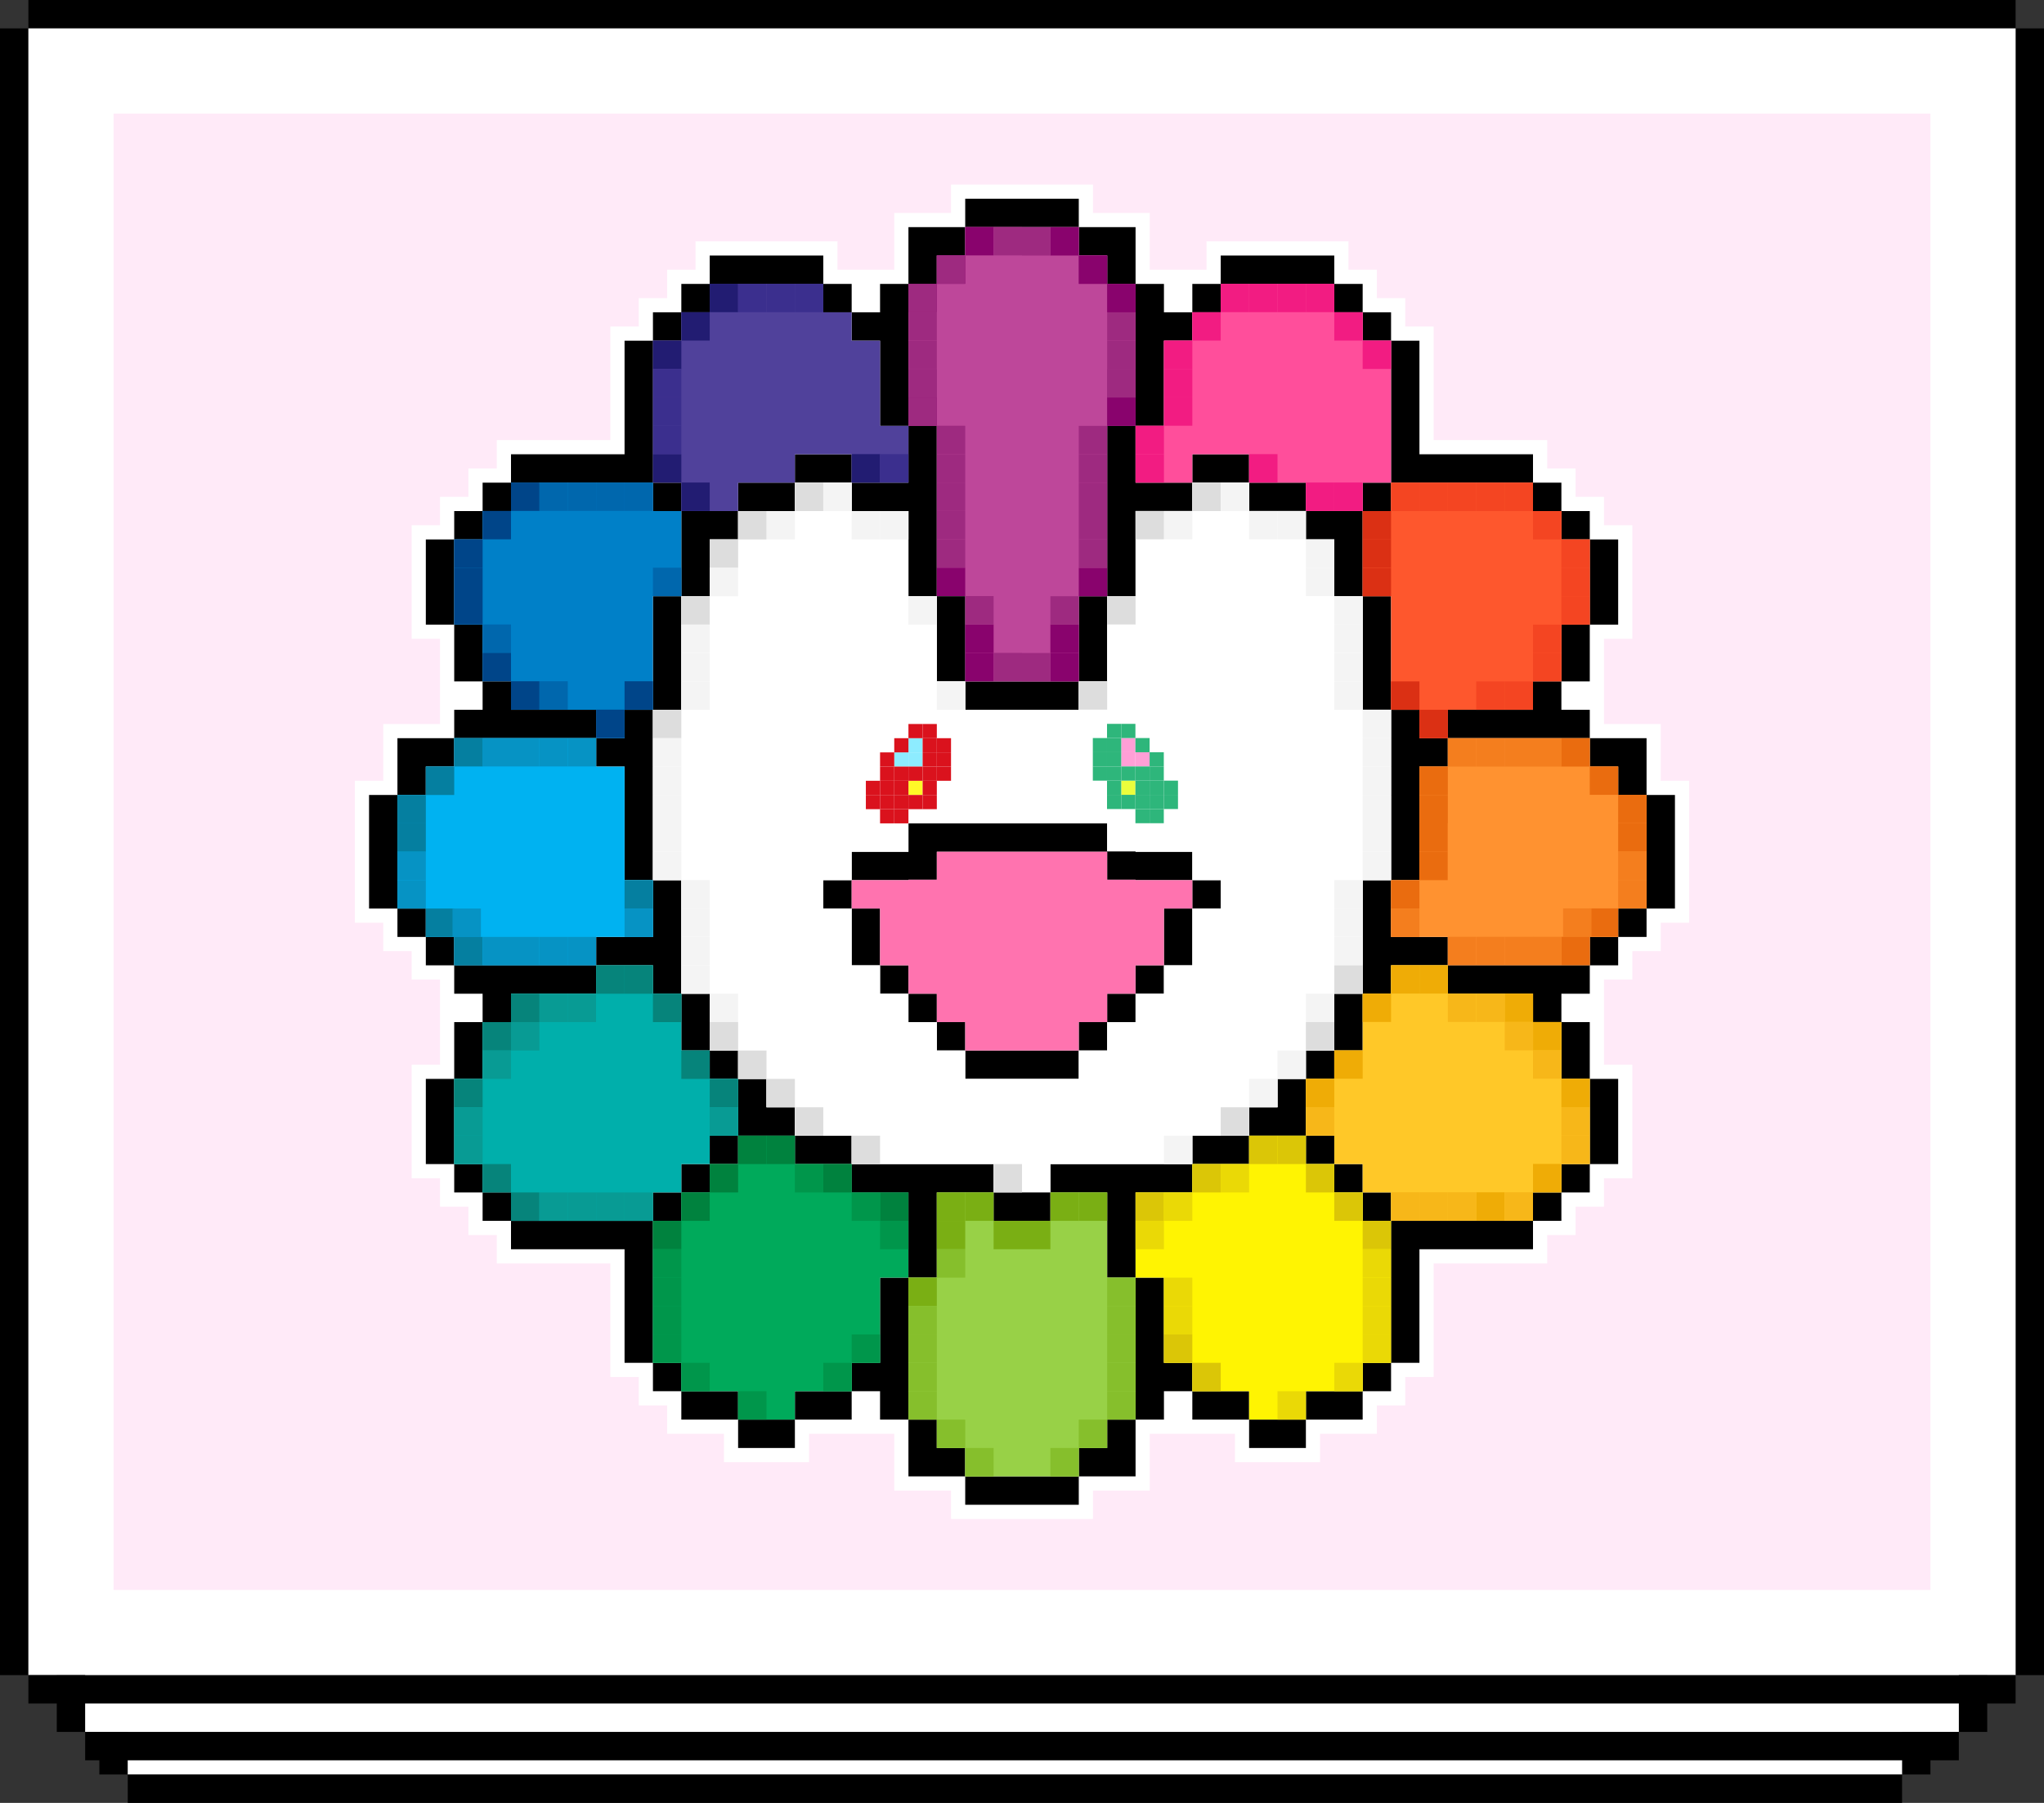 <?xml version="1.0" encoding="UTF-8"?>
<svg id="Layer_1" data-name="Layer 1" xmlns="http://www.w3.org/2000/svg" viewBox="0 0 144 127">
  <rect x="0" y="0" width="144" height="127" fill="#333333" stroke="none"/>
  <defs>
    <style>
      .cls-1 {
        fill: #89036d;
      }

      .cls-2 {
        fill: #057fa0;
      }

      .cls-3 {
        fill: #fff927;
      }

      .cls-4 {
        fill: #ffc828;
      }

      .cls-5 {
        fill: #f47e1e;
      }

      .cls-6 {
        fill: #ebfd3c;
      }

      .cls-7 {
        fill: #9e2a80;
      }

      .cls-8 {
        fill: #004589;
      }

      .cls-9 {
        fill: #efac06;
      }

      .cls-10 {
        fill: #00afab;
      }

      .cls-11 {
        fill: #2eb67b;
      }

      .cls-12 {
        fill: #f4f4f4;
      }

      .cls-13 {
        fill: #50419b;
      }

      .cls-14 {
        fill: #221c72;
      }

      .cls-15 {
        fill: #f21c82;
      }

      .cls-16 {
        fill: #3b2f8e;
      }

      .cls-17 {
        fill: #ff9230;
      }

      .cls-18 {
        fill: #fff402;
      }

      .cls-19 {
        fill: #fe572d;
      }

      .cls-20 {
        fill: #00aa5b;
      }

      .cls-21 {
        fill: #ddd;
      }

      .cls-22 {
        fill: #0067ad;
      }

      .cls-23 {
        fill: #ead906;
      }

      .cls-24 {
        fill: #fff;
      }

      .cls-25 {
        fill: #ea6c0f;
      }

      .cls-26 {
        fill: #0080c8;
      }

      .cls-27 {
        fill: #be479a;
      }

      .cls-28 {
        fill: #06847b;
      }

      .cls-29 {
        fill: #f44522;
      }

      .cls-30 {
        fill: #f7b719;
      }

      .cls-31 {
        fill: #ff73af;
      }

      .cls-32 {
        fill: #0693c4;
      }

      .cls-33 {
        fill: #dbc607;
      }

      .cls-34 {
        fill: #00964b;
      }

      .cls-35 {
        fill: #8decff;
      }

      .cls-36 {
        fill: #98d147;
      }

      .cls-37 {
        fill: #86bf2c;
      }

      .cls-38 {
        fill: #7aaf14;
      }

      .cls-39 {
        fill: #00b2f1;
      }

      .cls-40 {
        fill: #ff4e9b;
      }

      .cls-41 {
        fill: #db3014;
      }

      .cls-42 {
        fill: #ff9fd6;
      }

      .cls-43 {
        fill: #089b94;
      }

      .cls-44 {
        fill: #da121d;
      }

      .cls-45 {
        fill: #00823e;
      }

      .cls-46 {
        fill: #ffeaf8;
      }
    </style>
  </defs>
  <g>
    <g>
      <rect x="9" y="7" width="125" height="2"/>
      <rect x="7" y="9" width="2" height="116"/>
      <rect x="134" y="9" width="2" height="116"/>
      <rect class="cls-24" x="9" y="9" width="125" height="116"/>
      <rect class="cls-46" x="15" y="15" width="113" height="104"/>
      <rect x="9" y="125" width="125" height="2"/>
    </g>
    <g>
      <rect x="6" y="4" width="132" height="2"/>
      <rect x="4" y="6" width="2" height="116"/>
      <rect x="138" y="6" width="2" height="116"/>
      <rect class="cls-24" x="6" y="6" width="132" height="116"/>
      <rect class="cls-46" x="12" y="12" width="120" height="104"/>
      <rect x="6" y="122" width="132" height="2"/>
    </g>
    <g>
      <rect x="2" width="140" height="2"/>
      <rect y="2" width="2" height="116"/>
      <rect x="142" y="2" width="2" height="116"/>
      <rect class="cls-24" x="2" y="2" width="140" height="116"/>
      <rect class="cls-46" x="8" y="8" width="128" height="104"/>
      <rect x="2" y="118" width="140" height="2"/>
    </g>
  </g>
  <g>
    <polygon class="cls-24" points="67 107 67 105 63 105 63 101 57 101 57 103 51 103 51 101 47 101 47 99 45 99 45 97 43 97 43 89 35 89 35 87 33 87 33 85 31 85 31 83 29 83 29 75 31 75 31 69 29 69 29 67 27 67 27 65 25 65 25 55 27 55 27 51 31 51 31 49 31 45 29 45 29 37 31 37 31 35 33 35 33 33 35 33 35 31 43 31 43 23 45 23 45 21 47 21 47 19 49 19 49 17 59 17 59 19 61 19 61 21 61 19 63 19 63 15 67 15 67 13 77 13 77 15 81 15 81 19 83 19 83 20 83 19 85 19 85 17 95 17 95 19 97 19 97 21 99 21 99 23 101 23 101 31 109 31 109 33 111 33 111 35 113 35 113 37 115 37 115 45 113 45 113 49 111 49 113 49 113 51 117 51 117 55 119 55 119 65 117 65 117 67 115 67 115 69 113 69 113 71 111 71 113 71 113 75 115 75 115 83 113 83 113 85 111 85 111 87 109 87 109 89 101 89 101 97 99 97 99 99 97 99 97 101 93 101 93 103 87 103 87 101 81 101 81 105 77 105 77 107 67 107"/>
    <g>
      <g>
        <polygon points="80 16 80 20 78 20 78 18 76 18 76 16 80 16"/>
        <polygon points="84 22 84 24 82 24 82 30 80 30 80 20 82 20 82 22 84 22"/>
        <rect x="86" y="18" width="8" height="2"/>
        <rect x="84" y="20" width="2" height="2"/>
        <rect x="94" y="20" width="2" height="2"/>
        <rect x="96" y="22" width="2" height="2"/>
        <polygon points="108 32 108 34 98 34 98 24 100 24 100 32 108 32"/>
        <rect x="96" y="34" width="2" height="2"/>
        <rect x="84" y="32" width="4" height="2"/>
        <polygon points="84 34 84 36 80 36 80 42 78 42 78 30 80 30 80 34 84 34"/>
        <rect x="88" y="34" width="4" height="2"/>
        <polygon class="cls-40" points="98 24 98 34 96 34 96 36 92 36 92 34 88 34 88 32 84 32 84 34 80 34 80 30 82 30 82 24 84 24 84 22 86 22 86 20 94 20 94 22 96 22 96 24 98 24"/>
        <polygon points="96 36 96 42 94 42 94 38 92 38 92 36 96 36"/>
        <rect x="76" y="42" width="2" height="6"/>
        <rect x="96" y="42" width="2" height="8"/>
        <rect x="68" y="48" width="8" height="2"/>
        <polygon points="102 52 102 54 100 54 100 62 98 62 98 50 100 50 100 52 102 52"/>
        <polygon points="102 66 102 68 98 68 98 70 96 70 96 62 98 62 98 66 102 66"/>
        <rect x="94" y="70" width="2" height="4"/>
        <rect x="92" y="74" width="2" height="2"/>
        <polygon points="92 76 92 80 88 80 88 78 90 78 90 76 92 76"/>
        <rect x="84" y="80" width="4" height="2"/>
        <polygon points="84 82 84 84 80 84 80 90 78 90 78 84 74 84 74 82 84 82"/>
        <rect x="108" y="34" width="2" height="2"/>
        <rect x="110" y="36" width="2" height="2"/>
        <rect x="112" y="38" width="2" height="6"/>
        <rect x="110" y="44" width="2" height="4"/>
        <polygon class="cls-19" points="112 38 112 44 110 44 110 48 108 48 108 50 102 50 102 52 100 52 100 50 98 50 98 42 96 42 96 36 98 36 98 34 108 34 108 36 110 36 110 38 112 38"/>
        <polygon points="112 50 112 52 102 52 102 50 108 50 108 48 110 48 110 50 112 50"/>
        <polygon points="116 52 116 56 114 56 114 54 112 54 112 52 116 52"/>
        <rect x="92" y="80" width="2" height="2"/>
        <rect x="94" y="82" width="2" height="2"/>
        <rect x="96" y="84" width="2" height="2"/>
        <polygon points="84 96 84 98 82 98 82 100 80 100 80 90 82 90 82 96 84 96"/>
        <rect x="96" y="96" width="2" height="2"/>
        <rect x="84" y="98" width="4" height="2"/>
        <rect x="92" y="98" width="4" height="2"/>
        <rect x="88" y="100" width="4" height="2"/>
        <rect x="116" y="56" width="2" height="8"/>
        <rect x="114" y="64" width="2" height="2"/>
        <rect x="112" y="66" width="2" height="2"/>
        <polygon class="cls-17" points="116 56 116 64 114 64 114 66 112 66 112 68 102 68 102 66 98 66 98 62 100 62 100 54 102 54 102 52 112 52 112 54 114 54 114 56 116 56"/>
        <polygon points="112 68 112 70 110 70 110 72 108 72 108 70 102 70 102 68 112 68"/>
        <rect x="110" y="72" width="2" height="4"/>
        <rect x="112" y="76" width="2" height="6"/>
        <rect x="110" y="82" width="2" height="2"/>
        <rect x="108" y="84" width="2" height="2"/>
        <polygon class="cls-18" points="98 86 98 96 96 96 96 98 92 98 92 100 88 100 88 98 84 98 84 96 82 96 82 90 80 90 80 84 84 84 84 82 88 82 88 80 92 80 92 82 94 82 94 84 96 84 96 86 98 86"/>
        <polygon class="cls-4" points="112 76 112 82 110 82 110 84 108 84 108 86 98 86 98 84 96 84 96 82 94 82 94 80 92 80 92 76 94 76 94 74 96 74 96 70 98 70 98 68 102 68 102 70 108 70 108 72 110 72 110 76 112 76"/>
        <polygon points="108 86 108 88 100 88 100 96 98 96 98 86 108 86"/>
        <polygon points="84 60 84 62 80 62 80 61.97 78 61.97 78 60 66 60 66 61.97 64 61.97 64 62 60 62 60 60 64 60 64 58 78 58 78 59.97 80 59.97 80 60 84 60"/>
        <rect x="58" y="62" width="2" height="2"/>
        <rect x="60" y="64" width="2" height="4"/>
        <rect x="62" y="68" width="2" height="2"/>
        <rect x="64" y="70" width="2" height="2"/>
        <rect x="66" y="72" width="2" height="2"/>
        <rect x="84" y="62" width="2" height="2"/>
        <rect x="82" y="64" width="2" height="4"/>
        <rect x="80" y="68" width="2" height="2"/>
        <rect x="78" y="70" width="2" height="2"/>
        <rect x="76" y="72" width="2" height="2"/>
        <rect x="68" y="74" width="8" height="2"/>
        <rect x="68" y="14" width="8" height="2"/>
        <polygon points="68 16 68 18 66 18 66 20 64 20 64 16 68 16"/>
        <rect x="50" y="18" width="8" height="2"/>
        <rect x="58" y="20" width="2" height="2"/>
        <rect x="48" y="20" width="2" height="2"/>
        <polygon points="64 20 64 30 62 30 62 24 60 24 60 22 62 22 62 20 64 20"/>
        <rect x="46" y="22" width="2" height="2"/>
        <rect x="46" y="34" width="2" height="2"/>
        <polygon points="52 36 52 38 50 38 50 42 48 42 48 36 52 36"/>
        <rect x="56" y="32" width="4" height="2"/>
        <rect x="52" y="34" width="4" height="2"/>
        <polygon points="66 30 66 42 64 42 64 36 60 36 60 34 64 34 64 30 66 30"/>
        <rect x="46" y="42" width="2" height="8"/>
        <polygon class="cls-27" points="80 20 80 30 78 30 78 42 76 42 76 48 68 48 68 42 66 42 66 30 64 30 64 20 66 20 66 18 68 18 68 16 76 16 76 18 78 18 78 20 80 20"/>
        <rect x="66" y="42" width="2" height="6"/>
        <polygon points="46 50 46 62 44 62 44 54 42 54 42 52 44 52 44 50 46 50"/>
        <polygon points="48 62 48 70 46 70 46 68 42 68 42 66 46 66 46 62 48 62"/>
        <rect x="48" y="70" width="2" height="4"/>
        <rect x="50" y="74" width="2" height="2"/>
        <polygon points="56 78 56 80 52 80 52 76 54 76 54 78 56 78"/>
        <rect x="56" y="80" width="4" height="2"/>
        <polygon points="64 90 64 100 62 100 62 98 60 98 60 96 62 96 62 90 64 90"/>
        <polygon class="cls-13" points="64 30 64 34 60 34 60 32 56 32 56 34 52 34 52 36 48 36 48 34 46 34 46 24 48 24 48 22 50 22 50 20 58 20 58 22 60 22 60 24 62 24 62 30 64 30"/>
        <polygon points="46 24 46 34 36 34 36 32 44 32 44 24 46 24"/>
        <rect x="34" y="34" width="2" height="2"/>
        <rect x="32" y="36" width="2" height="2"/>
        <rect x="30" y="38" width="2" height="6"/>
        <rect x="32" y="44" width="2" height="4"/>
        <polygon class="cls-26" points="48 36 48 42 46 42 46 50 44 50 44 52 42 52 42 50 36 50 36 48 34 48 34 44 32 44 32 38 34 38 34 36 36 36 36 34 46 34 46 36 48 36"/>
        <polygon points="42 50 42 52 32 52 32 50 34 50 34 48 36 48 36 50 42 50"/>
        <polygon points="32 52 32 54 30 54 30 56 28 56 28 52 32 52"/>
        <rect x="50" y="80" width="2" height="2"/>
        <rect x="48" y="82" width="2" height="2"/>
        <rect x="46" y="84" width="2" height="2"/>
        <polygon points="46 86 46 96 44 96 44 88 36 88 36 86 46 86"/>
        <rect x="46" y="96" width="2" height="2"/>
        <rect x="56" y="98" width="4" height="2"/>
        <rect x="48" y="98" width="4" height="2"/>
        <rect x="52" y="100" width="4" height="2"/>
        <rect x="26" y="56" width="2" height="8"/>
        <rect x="28" y="64" width="2" height="2"/>
        <rect x="30" y="66" width="2" height="2"/>
        <polygon class="cls-39" points="46 62 46 66 42 66 42 68 32 68 32 66 30 66 30 64 28 64 28 56 30 56 30 54 32 54 32 52 42 52 42 54 44 54 44 62 46 62"/>
        <polygon points="42 68 42 70 36 70 36 72 34 72 34 70 32 70 32 68 42 68"/>
        <rect x="32" y="72" width="2" height="4"/>
        <rect x="30" y="76" width="2" height="6"/>
        <rect x="32" y="82" width="2" height="2"/>
        <polygon class="cls-10" points="52 76 52 80 50 80 50 82 48 82 48 84 46 84 46 86 36 86 36 84 34 84 34 82 32 82 32 76 34 76 34 72 36 72 36 70 42 70 42 68 46 68 46 70 48 70 48 74 50 74 50 76 52 76"/>
        <rect x="34" y="84" width="2" height="2"/>
        <polygon points="68 102 68 104 64 104 64 100 66 100 66 102 68 102"/>
        <rect x="68" y="104" width="8" height="2"/>
        <polygon points="80 100 80 104 76 104 76 102 78 102 78 100 80 100"/>
        <polygon class="cls-20" points="64 84 64 90 62 90 62 96 60 96 60 98 56 98 56 100 52 100 52 98 48 98 48 96 46 96 46 86 48 86 48 84 50 84 50 82 52 82 52 80 56 80 56 82 60 82 60 84 64 84"/>
        <polygon points="70 82 70 84 66 84 66 90 64 90 64 84 60 84 60 82 70 82"/>
        <path class="cls-24" d="M96,50v-8h-2v-4h-2v-2h-4v-2h-4v2h-4v6h-2v6h-2v2h-8v-2h-2v-6h-2v-6h-4v-2h-4v2h-4v2h-2v4h-2v8h-2v12h2v8h2v4h2v2h2v2h2v2h4v2h10v2h4v-2h10v-2h4v-2h2v-2h2v-2h2v-4h2v-8h2v-12h-2ZM86,64h-2v4h-2v2h-2v2h-2v2h-2v2h-8v-2h-2v-2h-2v-2h-2v-2h-2v-4h-2v-2h2v-2h4v-2h14v1.97h2v.03h4v2h2v2Z"/>
        <polygon class="cls-31" points="84 62 84 64 82 64 82 68 80 68 80 70 78 70 78 72 76 72 76 74 68 74 68 72 66 72 66 70 64 70 64 68 62 68 62 64 60 64 60 62 64 62 64 61.97 66 61.97 66 60 78 60 78 61.97 80 61.97 80 62 84 62"/>
        <polygon class="cls-36" points="80 90 80 100 78 100 78 102 76 102 76 104 68 104 68 102 66 102 66 100 64 100 64 90 66 90 66 84 70 84 70 86 74 86 74 84 78 84 78 90 80 90"/>
        <rect x="70" y="84" width="4" height="2"/>
      </g>
      <g>
        <g>
          <rect class="cls-33" x="80" y="84" width="2" height="2"/>
          <rect class="cls-23" x="80" y="86" width="2" height="2"/>
          <rect class="cls-23" x="82" y="90" width="2" height="2"/>
          <rect class="cls-23" x="82" y="92" width="2" height="2"/>
          <rect class="cls-33" x="82" y="94" width="2" height="2"/>
          <rect class="cls-33" x="84" y="96" width="2" height="2"/>
          <rect class="cls-23" x="82" y="84" width="2" height="2"/>
          <rect class="cls-33" x="84" y="82" width="2" height="2"/>
          <rect class="cls-23" x="86" y="82" width="2" height="2"/>
          <rect class="cls-33" x="88" y="80" width="2" height="2"/>
          <rect class="cls-33" x="90" y="80" width="2" height="2"/>
          <rect class="cls-33" x="92" y="82" width="2" height="2"/>
          <rect class="cls-33" x="94" y="84" width="2" height="2"/>
          <rect class="cls-33" x="96" y="86" width="2" height="2"/>
          <rect class="cls-23" x="96" y="88" width="2" height="2"/>
          <rect class="cls-23" x="96" y="90" width="2" height="2"/>
          <rect class="cls-23" x="96" y="92" width="2" height="2"/>
          <rect class="cls-23" x="96" y="94" width="2" height="2"/>
          <rect class="cls-23" x="94" y="96" width="2" height="2"/>
          <rect class="cls-23" x="90" y="98" width="2" height="2"/>
        </g>
        <g>
          <rect class="cls-38" x="64" y="90" width="2" height="2"/>
          <rect class="cls-37" x="64" y="92" width="2" height="2"/>
          <rect class="cls-37" x="64" y="94" width="2" height="2"/>
          <rect class="cls-37" x="64" y="96" width="2" height="2"/>
          <rect class="cls-37" x="64" y="98" width="2" height="2"/>
          <rect class="cls-37" x="66" y="100" width="2" height="2"/>
          <rect class="cls-37" x="68" y="102" width="2" height="2"/>
          <rect class="cls-38" x="66" y="84" width="2" height="2"/>
          <rect class="cls-38" x="66" y="86" width="2" height="2"/>
          <rect class="cls-37" x="66" y="88" width="2" height="2"/>
          <rect class="cls-38" x="68" y="84" width="2" height="2"/>
          <rect class="cls-38" x="74" y="84" width="2" height="2"/>
          <rect class="cls-38" x="72" y="86" width="2" height="2"/>
          <rect class="cls-38" x="70" y="86" width="2" height="2"/>
          <rect class="cls-38" x="76" y="84" width="2" height="2"/>
          <rect class="cls-37" x="78" y="90" width="2" height="2"/>
          <rect class="cls-37" x="78" y="92" width="2" height="2"/>
          <rect class="cls-37" x="78" y="94" width="2" height="2"/>
          <rect class="cls-37" x="78" y="96" width="2" height="2"/>
          <rect class="cls-37" x="78" y="98" width="2" height="2"/>
          <rect class="cls-37" x="76" y="100" width="2" height="2"/>
          <rect class="cls-37" x="74" y="102" width="2" height="2"/>
        </g>
        <g>
          <rect class="cls-45" x="52" y="80" width="2" height="2"/>
          <rect class="cls-45" x="50" y="82" width="2" height="2"/>
          <rect class="cls-45" x="48" y="84" width="2" height="2"/>
          <rect class="cls-45" x="46" y="86" width="2" height="2"/>
          <rect class="cls-34" x="46" y="88" width="2" height="2"/>
          <rect class="cls-34" x="46" y="90" width="2" height="2"/>
          <rect class="cls-34" x="46" y="92" width="2" height="2"/>
          <rect class="cls-34" x="46" y="94" width="2" height="2"/>
          <rect class="cls-34" x="48" y="96" width="2" height="2"/>
          <rect class="cls-34" x="52" y="98" width="2" height="2"/>
          <rect class="cls-34" x="58" y="96" width="2" height="2"/>
          <rect class="cls-34" x="60" y="94" width="2" height="2"/>
          <rect class="cls-45" x="54" y="80" width="2" height="2"/>
          <rect class="cls-45" x="58" y="82" width="2" height="2"/>
          <rect class="cls-34" x="56" y="82" width="2" height="2"/>
          <rect class="cls-45" x="62" y="84" width="2" height="2"/>
          <rect class="cls-34" x="62" y="86" width="2" height="2"/>
          <rect class="cls-34" x="60" y="84" width="2" height="2"/>
        </g>
        <g>
          <rect class="cls-43" x="39.99" y="70" width="2" height="2"/>
          <rect class="cls-43" x="38" y="70" width="2" height="2"/>
          <rect class="cls-28" x="36" y="70" width="2" height="2"/>
          <rect class="cls-43" x="36" y="72" width="2" height="2"/>
          <rect class="cls-28" x="34" y="72" width="2" height="2"/>
          <rect class="cls-43" x="34" y="74" width="2" height="2"/>
          <rect class="cls-28" x="32" y="76" width="2" height="2"/>
          <rect class="cls-43" x="32" y="78" width="2" height="2"/>
          <rect class="cls-43" x="32" y="80" width="2" height="2"/>
          <rect class="cls-28" x="34" y="82" width="2" height="2"/>
          <rect class="cls-28" x="36" y="84" width="2" height="2"/>
          <rect class="cls-43" x="38" y="84" width="2" height="2"/>
          <rect class="cls-43" x="40" y="84" width="2" height="2"/>
          <rect class="cls-43" x="42" y="84" width="2" height="2"/>
          <rect class="cls-43" x="44" y="84" width="2" height="2"/>
          <rect class="cls-28" x="46" y="70" width="2" height="2"/>
          <rect class="cls-28" x="48" y="74" width="2" height="2"/>
          <rect class="cls-28" x="50" y="76" width="2" height="2"/>
          <rect class="cls-43" x="50" y="78" width="2" height="2"/>
          <rect class="cls-28" x="44" y="68" width="2" height="2"/>
          <rect class="cls-28" x="42" y="68" width="2" height="2"/>
        </g>
        <g>
          <rect class="cls-32" x="38" y="51.99" width="2" height="2"/>
          <rect class="cls-32" x="40" y="51.99" width="2" height="2"/>
          <rect class="cls-32" x="34" y="51.99" width="2" height="2"/>
          <rect class="cls-32" x="36" y="51.99" width="2" height="2"/>
          <rect class="cls-2" x="32" y="51.99" width="2" height="2"/>
          <rect class="cls-2" x="30" y="54" width="2" height="2"/>
          <rect class="cls-2" x="28" y="56" width="2" height="2"/>
          <rect class="cls-2" x="28" y="58" width="2" height="2"/>
          <rect class="cls-32" x="28" y="60" width="2" height="2"/>
          <rect class="cls-32" x="28" y="62" width="2" height="2"/>
          <rect class="cls-2" x="30" y="64" width="2" height="2"/>
          <rect class="cls-32" x="31.88" y="64" width="2" height="2"/>
          <rect class="cls-2" x="32" y="66" width="2" height="2"/>
          <rect class="cls-32" x="34" y="66" width="2" height="2"/>
          <rect class="cls-32" x="36" y="66" width="2" height="2"/>
          <rect class="cls-32" x="38" y="66" width="2" height="2"/>
          <rect class="cls-32" x="39.99" y="66" width="2" height="2"/>
          <rect class="cls-2" x="44" y="62" width="2" height="2" transform="translate(108 18) rotate(90)"/>
          <rect class="cls-32" x="44" y="64" width="2" height="2" transform="translate(110 20) rotate(90)"/>
        </g>
        <g>
          <rect class="cls-9" x="106" y="70" width="2" height="2" transform="translate(214.01 141.99) rotate(-180)"/>
          <rect class="cls-9" x="108" y="72" width="2" height="2" transform="translate(218 145.99) rotate(-180)"/>
          <rect class="cls-9" x="110" y="76" width="2" height="2" transform="translate(222 153.99) rotate(-180)"/>
          <rect class="cls-9" x="108" y="82" width="2" height="2" transform="translate(218 165.99) rotate(-180)"/>
          <rect class="cls-9" x="104" y="84" width="2" height="2" transform="translate(210 169.99) rotate(-180)"/>
          <rect class="cls-9" x="96" y="70" width="2" height="2" transform="translate(194 141.99) rotate(-180)"/>
          <rect class="cls-9" x="94" y="74" width="2" height="2" transform="translate(190 149.99) rotate(-180)"/>
          <rect class="cls-9" x="92" y="76" width="2" height="2" transform="translate(186 153.99) rotate(-180)"/>
          <rect class="cls-9" x="98" y="68" width="2" height="2" transform="translate(198 137.99) rotate(-180)"/>
          <rect class="cls-9" x="100" y="68" width="2" height="2" transform="translate(202 137.99) rotate(-180)"/>
        </g>
        <g>
          <rect class="cls-5" x="104" y="51.99" width="2" height="2" transform="translate(210 105.99) rotate(-180)"/>
          <rect class="cls-5" x="102" y="51.99" width="2" height="2" transform="translate(206 105.99) rotate(-180)"/>
          <rect class="cls-5" x="108" y="51.99" width="2" height="2" transform="translate(218 105.99) rotate(-180)"/>
          <rect class="cls-5" x="106" y="51.99" width="2" height="2" transform="translate(214 105.99) rotate(-180)"/>
          <rect class="cls-25" x="110" y="51.99" width="2" height="2" transform="translate(222 105.99) rotate(-180)"/>
          <rect class="cls-25" x="112" y="54" width="2" height="2" transform="translate(226 109.99) rotate(-180)"/>
          <rect class="cls-25" x="114" y="56" width="2" height="2" transform="translate(230 113.99) rotate(-180)"/>
          <rect class="cls-25" x="114" y="58" width="2" height="2" transform="translate(230 117.99) rotate(-180)"/>
          <rect class="cls-5" x="114" y="60" width="2" height="2" transform="translate(230 121.99) rotate(-180)"/>
          <rect class="cls-5" x="114" y="62" width="2" height="2" transform="translate(230 125.99) rotate(-180)"/>
          <rect class="cls-25" x="112" y="64" width="2" height="2" transform="translate(226 129.99) rotate(-180)"/>
          <rect class="cls-5" x="110.12" y="64" width="2" height="2" transform="translate(222.24 129.99) rotate(-180)"/>
          <rect class="cls-25" x="110" y="66" width="2" height="2" transform="translate(222 133.99) rotate(-180)"/>
          <rect class="cls-5" x="108" y="66" width="2" height="2" transform="translate(218 133.99) rotate(-180)"/>
          <rect class="cls-5" x="106" y="66" width="2" height="2" transform="translate(214.01 133.99) rotate(-180)"/>
          <rect class="cls-5" x="104" y="66" width="2" height="2" transform="translate(210.01 133.99) rotate(-180)"/>
          <rect class="cls-5" x="102.01" y="66" width="2" height="2" transform="translate(206.01 133.99) rotate(-180)"/>
          <rect class="cls-25" x="98" y="62" width="2" height="2" transform="translate(162 -36) rotate(90)"/>
          <rect class="cls-25" x="100" y="60" width="2" height="2" transform="translate(161.99 -40) rotate(90)"/>
          <rect class="cls-25" x="100" y="58" width="2" height="2" transform="translate(159.99 -42) rotate(90)"/>
          <rect class="cls-25" x="100" y="55.99" width="2" height="2" transform="translate(157.99 -44) rotate(90)"/>
          <rect class="cls-25" x="100" y="53.99" width="2" height="2" transform="translate(155.99 -46.01) rotate(90)"/>
          <rect class="cls-5" x="98" y="64" width="2" height="2" transform="translate(164 -34) rotate(90)"/>
        </g>
        <rect class="cls-30" x="102.01" y="70" width="2" height="2" transform="translate(206.01 141.99) rotate(-180)"/>
        <rect class="cls-30" x="104" y="70" width="2" height="2" transform="translate(210.01 141.99) rotate(-180)"/>
        <rect class="cls-30" x="106" y="72" width="2" height="2" transform="translate(214.01 145.99) rotate(-180)"/>
        <rect class="cls-30" x="108" y="74" width="2" height="2" transform="translate(218 149.99) rotate(-180)"/>
        <rect class="cls-30" x="110" y="78" width="2" height="2" transform="translate(222 157.99) rotate(-180)"/>
        <rect class="cls-30" x="110" y="80" width="2" height="2" transform="translate(222 161.99) rotate(-180)"/>
        <rect class="cls-30" x="106" y="84" width="2" height="2" transform="translate(214 169.99) rotate(-180)"/>
        <rect class="cls-30" x="102" y="84" width="2" height="2" transform="translate(206 169.99) rotate(-180)"/>
        <rect class="cls-30" x="100" y="84" width="2" height="2" transform="translate(202 169.99) rotate(-180)"/>
        <rect class="cls-30" x="98" y="84" width="2" height="2" transform="translate(198 169.99) rotate(-180)"/>
        <rect class="cls-30" x="92" y="78" width="2" height="2" transform="translate(186 157.99) rotate(-180)"/>
      </g>
      <g>
        <g>
          <g>
            <rect class="cls-22" x="38" y="33.99" width="2" height="2"/>
            <rect class="cls-22" x="40" y="33.99" width="2" height="2"/>
            <rect class="cls-22" x="42" y="33.99" width="2" height="2"/>
            <rect class="cls-22" x="44" y="33.99" width="2" height="2"/>
            <rect class="cls-22" x="46" y="39.99" width="2" height="2"/>
            <rect class="cls-22" x="34" y="43.99" width="2" height="2"/>
            <rect class="cls-22" x="38" y="47.99" width="2" height="2"/>
          </g>
          <g>
            <rect class="cls-8" x="36" y="33.99" width="2" height="2"/>
            <rect class="cls-8" x="34" y="35.99" width="2" height="2"/>
            <rect class="cls-8" x="32" y="37.99" width="2" height="2"/>
            <rect class="cls-8" x="32" y="39.99" width="2" height="2"/>
            <rect class="cls-8" x="32" y="41.99" width="2" height="2"/>
            <rect class="cls-8" x="34" y="45.99" width="2" height="2"/>
            <rect class="cls-8" x="36" y="47.99" width="2" height="2"/>
            <rect class="cls-8" x="44" y="47.99" width="2" height="2"/>
            <rect class="cls-8" x="42" y="49.99" width="2" height="2"/>
          </g>
        </g>
        <g>
          <g>
            <rect class="cls-29" x="104" y="33.99" width="2" height="2" transform="translate(210 69.99) rotate(-180)"/>
            <rect class="cls-29" x="102" y="33.99" width="2" height="2" transform="translate(206 69.99) rotate(-180)"/>
            <rect class="cls-29" x="100" y="33.99" width="2" height="2" transform="translate(202 69.99) rotate(-180)"/>
            <rect class="cls-29" x="98" y="33.99" width="2" height="2" transform="translate(198 69.99) rotate(-180)"/>
            <rect class="cls-41" x="96" y="39.99" width="2" height="2" transform="translate(194 81.99) rotate(-180)"/>
            <rect class="cls-41" x="96" y="38" width="2" height="2" transform="translate(194 77.99) rotate(-180)"/>
            <rect class="cls-41" x="96" y="36" width="2" height="2" transform="translate(194 74) rotate(-180)"/>
            <rect class="cls-29" x="108" y="43.99" width="2" height="2" transform="translate(218 89.99) rotate(-180)"/>
            <rect class="cls-29" x="104" y="47.99" width="2" height="2" transform="translate(210 97.99) rotate(-180)"/>
          </g>
          <g>
            <rect class="cls-29" x="106" y="33.99" width="2" height="2" transform="translate(214 69.99) rotate(-180)"/>
            <rect class="cls-29" x="108" y="35.99" width="2" height="2" transform="translate(218 73.99) rotate(-180)"/>
            <rect class="cls-29" x="110" y="37.99" width="2" height="2" transform="translate(222 77.99) rotate(-180)"/>
            <rect class="cls-29" x="110" y="39.99" width="2" height="2" transform="translate(222 81.99) rotate(-180)"/>
            <rect class="cls-29" x="110" y="41.99" width="2" height="2" transform="translate(222 85.99) rotate(-180)"/>
            <rect class="cls-29" x="108" y="45.99" width="2" height="2" transform="translate(218 93.99) rotate(-180)"/>
            <rect class="cls-29" x="106" y="47.99" width="2" height="2" transform="translate(214 97.99) rotate(-180)"/>
            <rect class="cls-41" x="98" y="47.99" width="2" height="2" transform="translate(198 97.99) rotate(-180)"/>
            <rect class="cls-41" x="100" y="49.99" width="2" height="2" transform="translate(202 101.99) rotate(-180)"/>
          </g>
        </g>
        <g>
          <rect class="cls-14" x="50" y="19.99" width="2" height="2"/>
          <rect class="cls-14" x="48" y="21.99" width="2" height="2"/>
          <rect class="cls-14" x="46" y="23.99" width="2" height="2"/>
          <rect class="cls-14" x="46" y="31.99" width="2" height="2"/>
          <rect class="cls-14" x="48" y="33.99" width="2" height="2"/>
          <rect class="cls-14" x="60" y="31.99" width="2" height="2"/>
          <g>
            <rect class="cls-16" x="52" y="19.99" width="2" height="2"/>
            <rect class="cls-16" x="54" y="19.99" width="2" height="2"/>
            <rect class="cls-16" x="56" y="19.99" width="2" height="2"/>
            <rect class="cls-16" x="46" y="25.99" width="2" height="2"/>
            <rect class="cls-16" x="46" y="27.99" width="2" height="2"/>
            <rect class="cls-16" x="46" y="29.99" width="2" height="2"/>
            <rect class="cls-16" x="62" y="31.99" width="2" height="2"/>
          </g>
        </g>
        <g>
          <rect class="cls-15" x="86" y="19.99" width="2" height="2"/>
          <rect class="cls-15" x="88" y="19.99" width="2" height="2"/>
          <rect class="cls-15" x="90" y="19.99" width="2" height="2"/>
          <rect class="cls-15" x="92" y="19.99" width="2" height="2"/>
          <rect class="cls-15" x="84" y="21.99" width="2" height="2"/>
          <rect class="cls-15" x="94" y="21.99" width="2" height="2"/>
          <rect class="cls-15" x="82" y="23.99" width="2" height="2"/>
          <rect class="cls-15" x="96" y="23.99" width="2" height="2"/>
          <rect class="cls-15" x="82" y="25.99" width="2" height="2"/>
          <rect class="cls-15" x="82" y="27.99" width="2" height="2"/>
          <rect class="cls-15" x="80" y="29.99" width="2" height="2"/>
          <rect class="cls-15" x="80" y="31.99" width="2" height="2"/>
          <rect class="cls-15" x="88" y="31.99" width="2" height="2"/>
          <rect class="cls-15" x="92" y="33.99" width="2" height="2"/>
          <rect class="cls-15" x="94" y="33.99" width="2" height="2"/>
        </g>
        <g>
          <rect class="cls-1" x="68" y="15.99" width="2" height="2"/>
          <rect class="cls-1" x="66" y="17.99" width="2" height="2"/>
          <rect class="cls-1" x="64" y="19.99" width="2" height="2"/>
          <rect class="cls-1" x="64" y="27.99" width="2" height="2"/>
          <rect class="cls-1" x="66" y="39.99" width="2" height="2"/>
          <rect class="cls-1" x="68" y="43.99" width="2" height="2"/>
          <rect class="cls-1" x="68" y="45.99" width="2" height="2"/>
          <g>
            <rect class="cls-7" x="70" y="15.99" width="2" height="2"/>
            <rect class="cls-7" x="76" y="17.99" width="2" height="2"/>
            <rect class="cls-7" x="78" y="19.99" width="2" height="2"/>
            <rect class="cls-7" x="64" y="21.99" width="2" height="2"/>
            <rect class="cls-7" x="64" y="23.99" width="2" height="2"/>
            <rect class="cls-7" x="64" y="25.99" width="2" height="2"/>
            <rect class="cls-7" x="78" y="25.99" width="2" height="2"/>
            <rect class="cls-7" x="78" y="27.99" width="2" height="2"/>
            <rect class="cls-7" x="66" y="29.99" width="2" height="2"/>
            <rect class="cls-7" x="66" y="31.99" width="2" height="2"/>
            <rect class="cls-7" x="66" y="33.99" width="2" height="2"/>
            <rect class="cls-7" x="66" y="35.99" width="2" height="2"/>
            <rect class="cls-7" x="66" y="37.99" width="2" height="2"/>
            <rect class="cls-7" x="68" y="41.99" width="2" height="2"/>
            <rect class="cls-7" x="70" y="45.99" width="2" height="2"/>
          </g>
        </g>
        <g>
          <rect class="cls-1" x="74" y="15.99" width="2" height="2" transform="translate(150 33.99) rotate(-180)"/>
          <rect class="cls-1" x="76" y="17.99" width="2" height="2" transform="translate(154 37.99) rotate(-180)"/>
          <rect class="cls-1" x="78" y="19.99" width="2" height="2" transform="translate(158 41.99) rotate(-180)"/>
          <rect class="cls-1" x="78" y="27.99" width="2" height="2" transform="translate(158 57.99) rotate(-180)"/>
          <rect class="cls-1" x="76" y="39.99" width="2" height="2" transform="translate(154 81.99) rotate(-180)"/>
          <rect class="cls-1" x="74" y="43.99" width="2" height="2" transform="translate(150 89.99) rotate(-180)"/>
          <rect class="cls-1" x="74" y="45.99" width="2" height="2" transform="translate(150 93.99) rotate(-180)"/>
          <g>
            <rect class="cls-7" x="72" y="15.99" width="2" height="2" transform="translate(146 33.99) rotate(-180)"/>
            <rect class="cls-7" x="66" y="17.99" width="2" height="2" transform="translate(134 37.99) rotate(-180)"/>
            <rect class="cls-7" x="64" y="19.99" width="2" height="2" transform="translate(130 41.99) rotate(-180)"/>
            <rect class="cls-7" x="78" y="21.99" width="2" height="2" transform="translate(158 45.99) rotate(-180)"/>
            <rect class="cls-7" x="78" y="23.99" width="2" height="2" transform="translate(158 49.99) rotate(-180)"/>
            <rect class="cls-7" x="78" y="25.99" width="2" height="2" transform="translate(158 53.99) rotate(-180)"/>
            <rect class="cls-7" x="64" y="25.99" width="2" height="2" transform="translate(130 53.99) rotate(-180)"/>
            <rect class="cls-7" x="64" y="27.99" width="2" height="2" transform="translate(130 57.99) rotate(-180)"/>
            <rect class="cls-7" x="76" y="29.99" width="2" height="2" transform="translate(154 61.99) rotate(-180)"/>
            <rect class="cls-7" x="76" y="31.99" width="2" height="2" transform="translate(154 65.99) rotate(-180)"/>
            <rect class="cls-7" x="76" y="33.99" width="2" height="2" transform="translate(154 69.99) rotate(-180)"/>
            <rect class="cls-7" x="76" y="35.99" width="2" height="2" transform="translate(154 73.99) rotate(-180)"/>
            <rect class="cls-7" x="76" y="37.99" width="2" height="2" transform="translate(154 77.99) rotate(-180)"/>
            <rect class="cls-7" x="74" y="41.99" width="2" height="2" transform="translate(150 85.99) rotate(-180)"/>
            <rect class="cls-7" x="72" y="45.99" width="2" height="2" transform="translate(146 93.99) rotate(-180)"/>
          </g>
        </g>
      </g>
    </g>
    <g>
      <rect class="cls-12" x="60" y="36" width="2" height="2"/>
      <rect class="cls-12" x="58" y="34" width="2" height="2"/>
      <rect class="cls-21" x="56" y="34" width="2" height="2"/>
      <rect class="cls-12" x="54" y="36" width="2" height="2"/>
      <rect class="cls-21" x="52" y="36" width="2" height="2"/>
      <rect class="cls-21" x="50" y="38" width="2" height="2"/>
      <rect class="cls-12" x="50" y="40" width="2" height="2"/>
      <rect class="cls-21" x="48" y="42" width="2" height="2"/>
      <rect class="cls-12" x="48" y="44" width="2" height="2"/>
      <rect class="cls-12" x="48" y="46" width="2" height="2"/>
      <rect class="cls-12" x="48" y="48" width="2" height="2"/>
      <rect class="cls-21" x="46" y="50" width="2" height="2"/>
      <rect class="cls-12" x="46" y="52" width="2" height="2"/>
      <rect class="cls-12" x="46" y="54" width="2" height="2"/>
      <rect class="cls-12" x="46" y="56" width="2" height="2"/>
      <rect class="cls-12" x="46" y="58" width="2" height="2"/>
      <rect class="cls-12" x="48" y="62" width="2" height="2"/>
      <rect class="cls-12" x="48" y="64" width="2" height="2"/>
      <rect class="cls-12" x="48" y="66" width="2" height="2"/>
      <rect class="cls-12" x="48" y="68" width="2" height="2"/>
      <rect class="cls-12" x="50" y="70" width="2" height="2"/>
      <rect class="cls-21" x="50" y="72" width="2" height="2"/>
      <rect class="cls-21" x="52" y="74" width="2" height="2"/>
      <rect class="cls-21" x="54" y="76" width="2" height="2"/>
      <rect class="cls-21" x="56" y="78" width="2" height="2"/>
      <rect class="cls-21" x="60" y="80" width="2" height="2"/>
      <rect class="cls-21" x="70" y="82" width="2" height="2"/>
      <rect class="cls-12" x="46" y="60" width="2" height="2"/>
      <rect class="cls-12" x="62" y="36" width="2" height="2"/>
      <rect class="cls-12" x="64" y="42" width="2" height="2"/>
      <rect class="cls-12" x="66" y="48" width="2" height="2"/>
    </g>
    <g>
      <rect class="cls-12" x="82" y="36" width="2" height="2" transform="translate(166 73.99) rotate(-180)"/>
      <rect class="cls-21" x="84" y="34" width="2" height="2" transform="translate(170 70) rotate(-180)"/>
      <rect class="cls-12" x="86" y="34" width="2" height="2" transform="translate(174 70) rotate(-180)"/>
      <rect class="cls-12" x="88" y="36" width="2" height="2" transform="translate(178 73.99) rotate(-180)"/>
      <rect class="cls-12" x="90" y="36" width="2" height="2" transform="translate(182 73.99) rotate(-180)"/>
      <rect class="cls-12" x="92" y="38" width="2" height="2" transform="translate(186 78) rotate(-180)"/>
      <rect class="cls-12" x="92" y="40" width="2" height="2" transform="translate(186 81.99) rotate(-180)"/>
      <rect class="cls-12" x="94" y="42" width="2" height="2" transform="translate(190 86) rotate(-180)"/>
      <rect class="cls-12" x="94" y="44" width="2" height="2" transform="translate(190 90) rotate(-180)"/>
      <rect class="cls-12" x="94" y="46" width="2" height="2" transform="translate(190 94) rotate(-180)"/>
      <rect class="cls-12" x="94" y="48" width="2" height="2" transform="translate(190 98) rotate(-180)"/>
      <rect class="cls-12" x="96" y="50" width="2" height="2" transform="translate(194 101.99) rotate(-180)"/>
      <rect class="cls-12" x="96" y="52" width="2" height="2" transform="translate(194 105.99) rotate(-180)"/>
      <rect class="cls-12" x="96" y="54" width="2" height="2" transform="translate(194 109.99) rotate(-180)"/>
      <rect class="cls-12" x="96" y="56" width="2" height="2" transform="translate(194 114) rotate(-180)"/>
      <rect class="cls-12" x="96" y="58" width="2" height="2" transform="translate(194 118) rotate(-180)"/>
      <rect class="cls-12" x="94" y="62" width="2" height="2" transform="translate(190 126) rotate(-180)"/>
      <rect class="cls-12" x="94" y="64" width="2" height="2" transform="translate(190 130) rotate(-180)"/>
      <rect class="cls-12" x="94" y="66" width="2" height="2" transform="translate(190 134) rotate(-180)"/>
      <rect class="cls-21" x="94" y="68" width="2" height="2" transform="translate(190 138) rotate(-180)"/>
      <rect class="cls-12" x="92" y="70" width="2" height="2" transform="translate(186 142) rotate(-180)"/>
      <rect class="cls-21" x="92" y="72" width="2" height="2" transform="translate(186 146) rotate(-180)"/>
      <rect class="cls-12" x="90" y="74" width="2" height="2" transform="translate(182 150) rotate(-180)"/>
      <rect class="cls-12" x="88" y="76" width="2" height="2" transform="translate(178 154) rotate(-180)"/>
      <rect class="cls-21" x="86" y="78" width="2" height="2" transform="translate(174 158) rotate(-180)"/>
      <rect class="cls-12" x="82" y="80" width="2" height="2" transform="translate(166 162) rotate(-180)"/>
      <rect class="cls-12" x="96" y="60" width="2" height="2" transform="translate(194 122) rotate(-180)"/>
      <rect class="cls-21" x="80" y="36" width="2" height="2" transform="translate(162 73.99) rotate(-180)"/>
      <rect class="cls-21" x="78" y="42" width="2" height="2" transform="translate(158 85.99) rotate(-180)"/>
      <rect class="cls-21" x="76" y="48" width="2" height="2" transform="translate(154 97.99) rotate(-180)"/>
    </g>
    <g>
      <rect class="cls-35" x="64" y="52" width="1" height="1"/>
      <rect class="cls-35" x="64" y="53" width="1" height="1"/>
      <rect class="cls-3" x="64" y="55" width="1" height="1"/>
      <rect class="cls-35" x="63" y="53" width="1" height="1"/>
      <g>
        <rect class="cls-44" x="65" y="52" width="1" height="1"/>
        <rect class="cls-44" x="64" y="51" width="1" height="1"/>
        <rect class="cls-44" x="65" y="51" width="1" height="1"/>
        <rect class="cls-44" x="64" y="54" width="1" height="1"/>
        <rect class="cls-44" x="65" y="54" width="1" height="1"/>
        <rect class="cls-44" x="65" y="53" width="1" height="1"/>
        <rect class="cls-44" x="64" y="56" width="1" height="1"/>
        <rect class="cls-44" x="65" y="55" width="1" height="1"/>
        <rect class="cls-44" x="65" y="56" width="1" height="1"/>
        <rect class="cls-44" x="63" y="57" width="1" height="1"/>
        <rect class="cls-44" x="62" y="57" width="1" height="1"/>
        <rect class="cls-44" x="63" y="52" width="1" height="1"/>
        <rect class="cls-44" x="62" y="54" width="1" height="1"/>
        <rect class="cls-44" x="63" y="54" width="1" height="1"/>
        <rect class="cls-44" x="62" y="53" width="1" height="1"/>
        <rect class="cls-44" x="62" y="56" width="1" height="1"/>
        <rect class="cls-44" x="63" y="56" width="1" height="1"/>
        <rect class="cls-44" x="62" y="55" width="1" height="1"/>
        <rect class="cls-44" x="61" y="56" width="1" height="1"/>
        <rect class="cls-44" x="61" y="55" width="1" height="1"/>
        <rect class="cls-44" x="63" y="55" width="1" height="1"/>
        <rect class="cls-44" x="66" y="52" width="1" height="1"/>
        <rect class="cls-44" x="66" y="54" width="1" height="1"/>
        <rect class="cls-44" x="66" y="53" width="1" height="1"/>
      </g>
    </g>
    <g>
      <rect class="cls-42" x="79" y="52" width="1" height="1" transform="translate(158.99 104.99) rotate(-180)"/>
      <rect class="cls-42" x="79" y="53" width="1" height="1" transform="translate(158.99 106.99) rotate(-180)"/>
      <rect class="cls-6" x="79" y="55" width="1" height="1" transform="translate(158.99 110.99) rotate(-180)"/>
      <rect class="cls-42" x="80" y="53" width="1" height="1" transform="translate(160.99 106.99) rotate(-180)"/>
      <g>
        <rect class="cls-11" x="78" y="52" width="1" height="1" transform="translate(156.99 104.99) rotate(-180)"/>
        <rect class="cls-11" x="79" y="51" width="1" height="1" transform="translate(158.99 102.99) rotate(-180)"/>
        <rect class="cls-11" x="78" y="51" width="1" height="1" transform="translate(156.99 102.99) rotate(-180)"/>
        <rect class="cls-11" x="79" y="54" width="1" height="1" transform="translate(158.99 108.99) rotate(-180)"/>
        <rect class="cls-11" x="78" y="54" width="1" height="1" transform="translate(156.99 108.99) rotate(-180)"/>
        <rect class="cls-11" x="78" y="53" width="1" height="1" transform="translate(156.99 106.99) rotate(-180)"/>
        <rect class="cls-11" x="79" y="56" width="1" height="1" transform="translate(158.99 112.99) rotate(-180)"/>
        <rect class="cls-11" x="78" y="55" width="1" height="1" transform="translate(156.99 110.99) rotate(-180)"/>
        <rect class="cls-11" x="78" y="56" width="1" height="1" transform="translate(156.99 112.99) rotate(-180)"/>
        <rect class="cls-11" x="80" y="57" width="1" height="1" transform="translate(160.99 114.99) rotate(-180)"/>
        <rect class="cls-11" x="81" y="57" width="1" height="1" transform="translate(162.99 114.99) rotate(-180)"/>
        <rect class="cls-11" x="80" y="52" width="1" height="1" transform="translate(160.99 104.99) rotate(-180)"/>
        <rect class="cls-11" x="81" y="54" width="1" height="1" transform="translate(162.99 108.99) rotate(-180)"/>
        <rect class="cls-11" x="80" y="54" width="1" height="1" transform="translate(160.99 108.99) rotate(-180)"/>
        <rect class="cls-11" x="81" y="53" width="1" height="1" transform="translate(162.99 106.99) rotate(-180)"/>
        <rect class="cls-11" x="81" y="56" width="1" height="1" transform="translate(162.99 112.99) rotate(-180)"/>
        <rect class="cls-11" x="80" y="56" width="1" height="1" transform="translate(160.99 112.99) rotate(-180)"/>
        <rect class="cls-11" x="81" y="55" width="1" height="1" transform="translate(162.99 110.99) rotate(-180)"/>
        <rect class="cls-11" x="82" y="56" width="1" height="1" transform="translate(164.99 112.99) rotate(-180)"/>
        <rect class="cls-11" x="82" y="55" width="1" height="1" transform="translate(164.99 110.99) rotate(-180)"/>
        <rect class="cls-11" x="80" y="55" width="1" height="1" transform="translate(160.99 110.99) rotate(-180)"/>
        <rect class="cls-11" x="77" y="52" width="1" height="1" transform="translate(154.99 104.99) rotate(-180)"/>
        <rect class="cls-11" x="77" y="54" width="1" height="1" transform="translate(154.99 108.99) rotate(-180)"/>
        <rect class="cls-11" x="77" y="53" width="1" height="1" transform="translate(154.99 106.99) rotate(-180)"/>
      </g>
    </g>
  </g>
</svg>